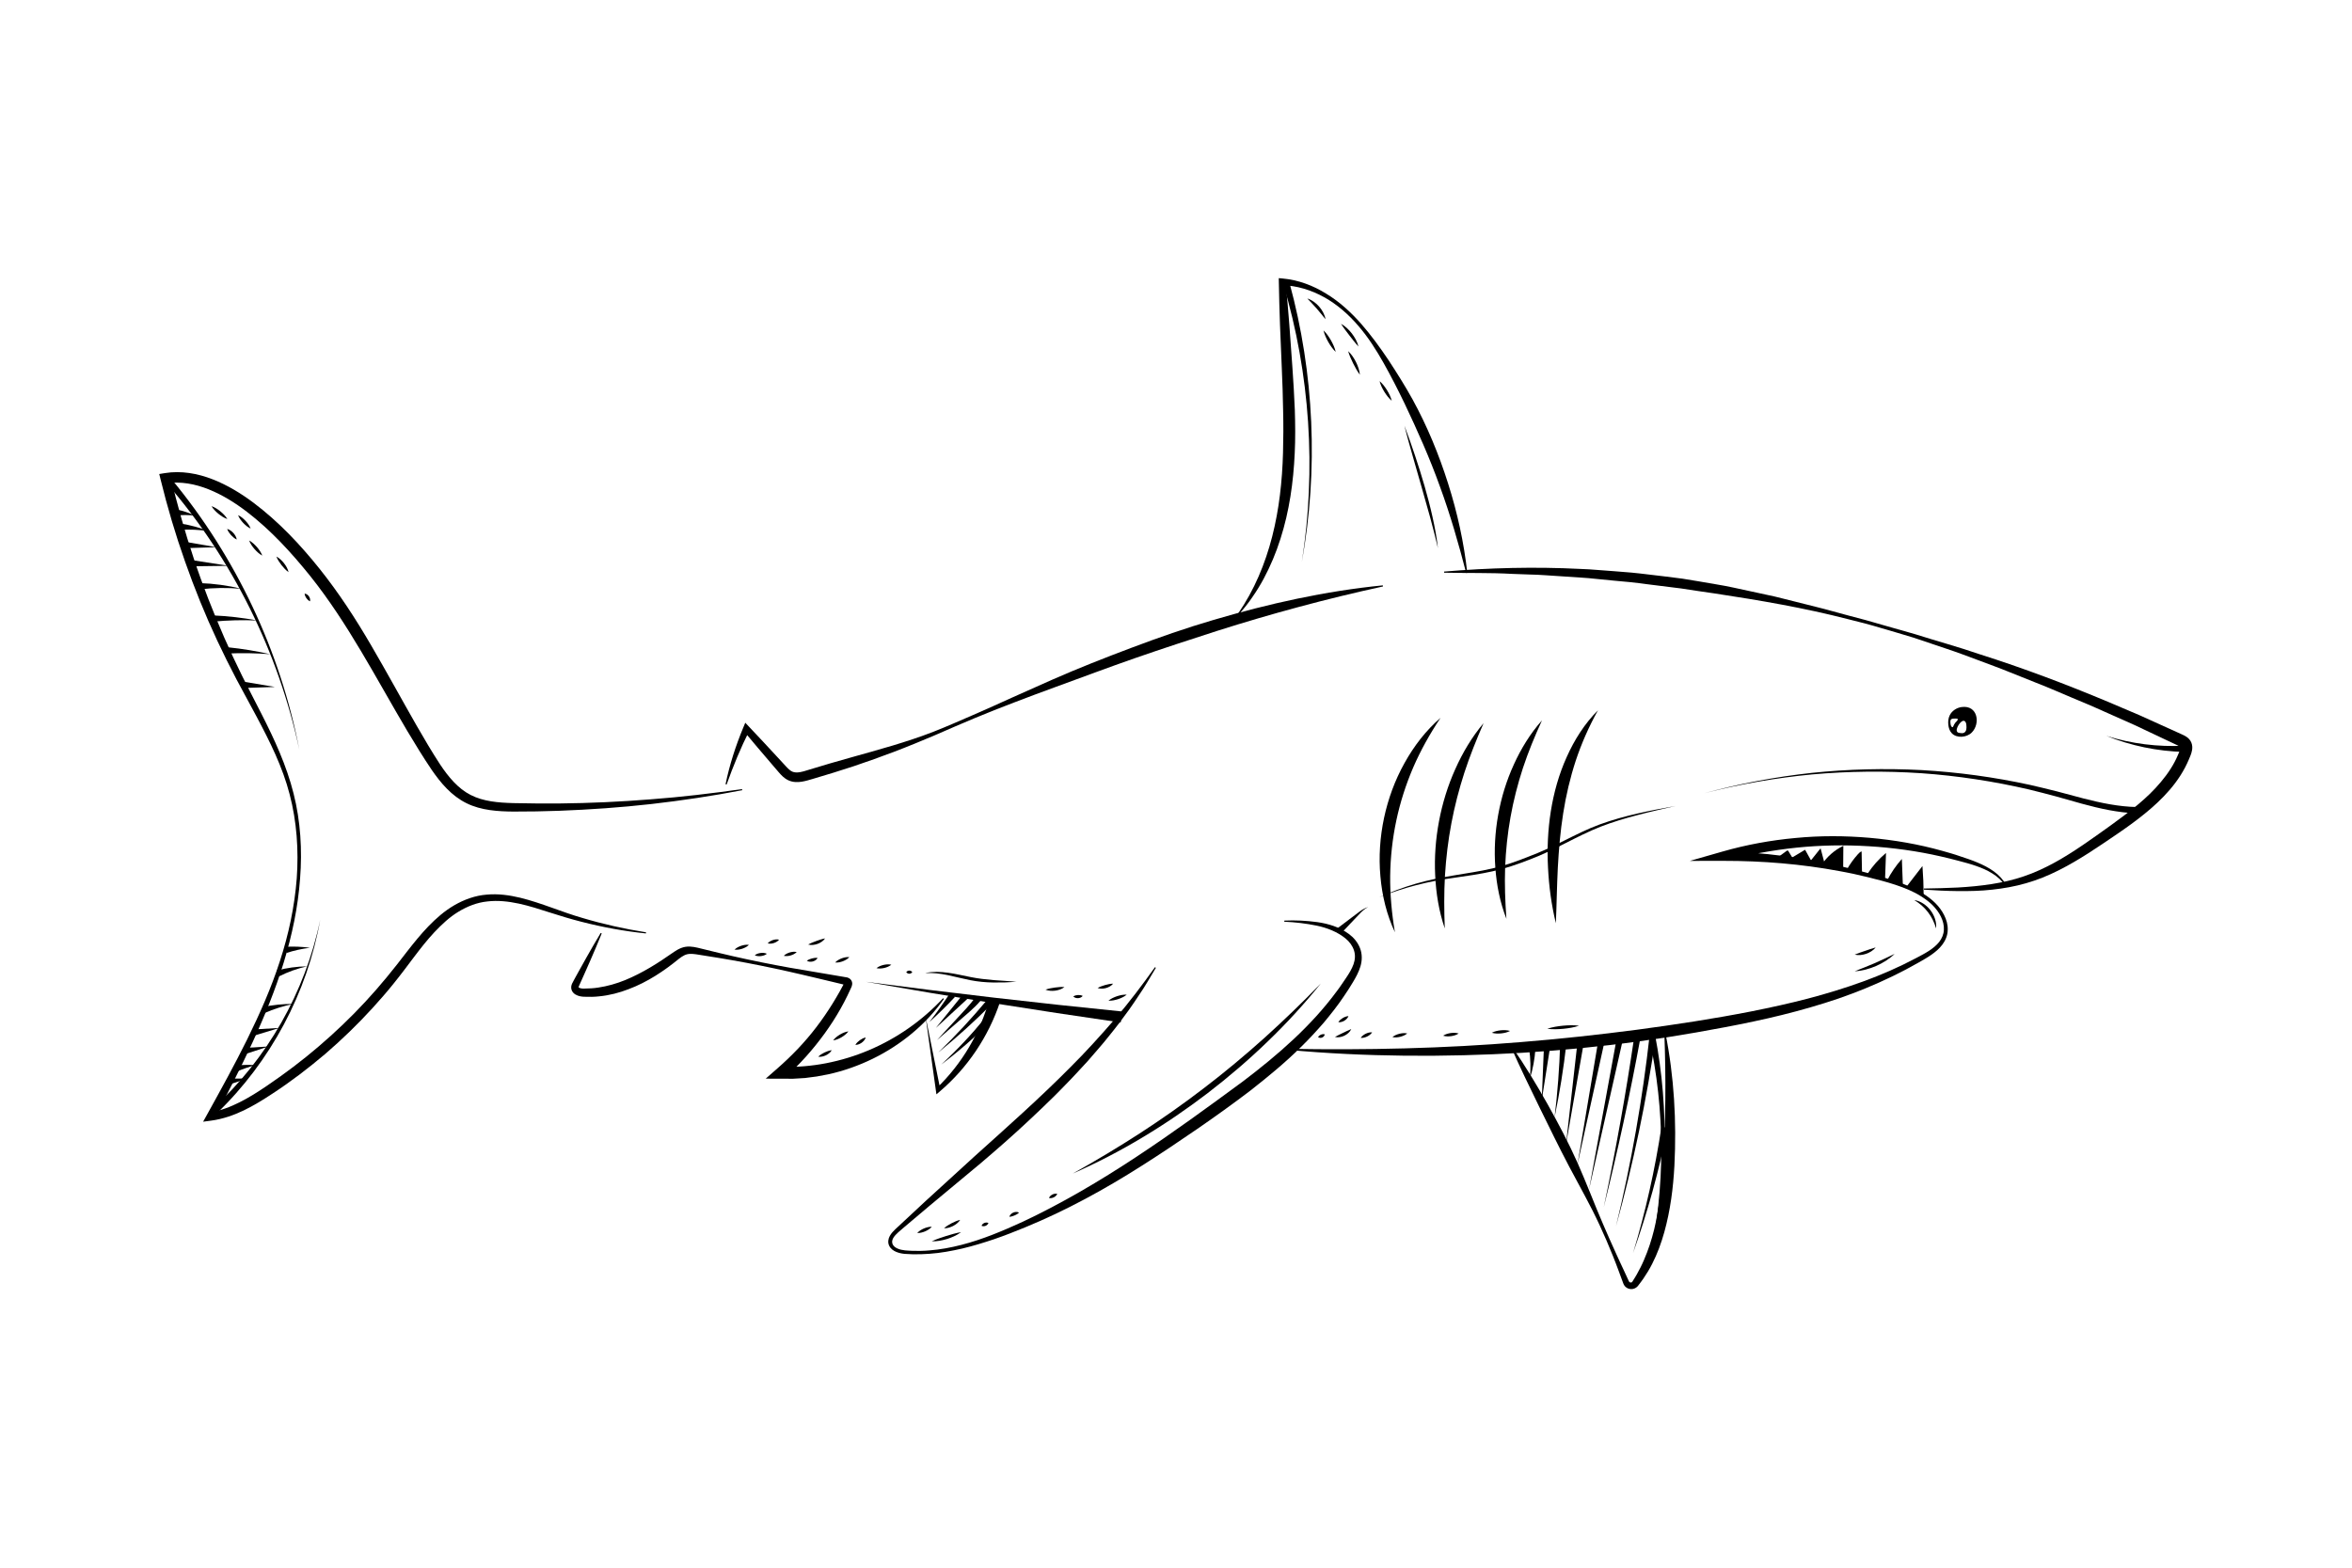 <?xml version="1.0" encoding="utf-8"?>
<!-- Generator: Adobe Illustrator 27.5.0, SVG Export Plug-In . SVG Version: 6.00 Build 0)  -->
<svg version="1.1"
	xmlns="http://www.w3.org/2000/svg"
	xmlns:xlink="http://www.w3.org/1999/xlink" x="0px" y="0px" viewBox="0 0 750 500" style="enable-background:new 0 0 750 500;" xml:space="preserve">
	<g id="OBJECTS">
		<g>
			<g>
				<path d="M205.97,297.71c-6.925-0.711-13.799-1.981-20.559-3.719c-3.379-0.863-6.735-1.875-10.042-2.941
				c-3.303-1.069-6.59-2.129-9.924-2.851c-3.327-0.706-6.719-1.09-10.015-0.691c-3.303,0.329-6.436,1.57-9.265,3.292
				c-2.847,1.721-5.315,4.058-7.644,6.516c-2.322,2.478-4.432,5.192-6.521,7.946c-2.076,2.758-4.166,5.576-6.372,8.302
				c-2.185,2.74-4.499,5.375-6.855,7.97c-4.73,5.174-9.773,10.062-15.088,14.637c-5.352,4.529-10.927,8.804-16.802,12.634
				c-2.919,1.931-5.937,3.796-9.16,5.357c-3.224,1.543-6.689,2.751-10.313,3.243l-2.639,0.358l1.274-2.302
				c4.387-7.926,8.76-15.842,12.766-23.936c3.988-8.096,7.665-16.365,10.433-24.954c2.805-8.567,4.695-17.451,5.384-26.438
				c0.634-8.98,0.018-18.076-2.262-26.769c-2.24-8.719-6.308-16.836-10.546-24.8l-6.452-11.97c-2.115-4.025-4.135-8.101-6.067-12.22
				c-3.863-8.238-7.283-16.688-10.3-25.28c-3.041-8.585-5.627-17.331-7.796-26.182l-0.423-1.725l1.771-0.29
				c5.212-0.854,10.509,0.122,15.236,1.971c4.758,1.856,9.09,4.51,13.084,7.506c7.994,6.022,14.829,13.289,20.999,20.995
				c6.181,7.722,11.569,16.03,16.503,24.506c4.952,8.475,9.622,17.061,14.451,25.512c2.419,4.208,4.905,8.432,7.525,12.447
				c2.634,3.95,5.681,7.652,9.713,9.704c4.026,2.079,8.847,2.484,13.65,2.607c4.855,0.094,9.735,0.166,14.603,0.116
				c9.743-0.098,19.486-0.541,29.207-1.323c9.728-0.724,19.423-1.884,29.094-3.257l0.059,0.349c-9.6,1.857-19.284,3.301-29.01,4.413
				c-9.729,1.097-19.506,1.773-29.298,2.148c-4.899,0.17-9.791,0.273-14.705,0.252c-2.465-0.022-4.973-0.113-7.493-0.481
				c-2.514-0.366-5.062-1.017-7.428-2.195c-2.372-1.168-4.466-2.803-6.26-4.639c-1.812-1.831-3.341-3.857-4.767-5.905
				c-2.788-4.123-5.327-8.285-7.849-12.504c-9.991-16.854-18.865-34.293-30.942-49.401c-6.042-7.514-12.619-14.679-20.206-20.49
				c-3.784-2.896-7.849-5.421-12.186-7.158c-4.32-1.735-8.977-2.603-13.465-1.91l1.348-2.015c2.084,8.762,4.522,17.445,7.376,25.994
				c2.833,8.557,6.137,16.956,9.732,25.23c1.814,4.13,3.718,8.221,5.718,12.268c2.005,4.045,4.113,8.052,6.167,12.102
				c4.113,8.078,7.968,16.424,10.196,25.308c2.25,8.867,2.797,18.095,2.085,27.167c-0.657,9.09-2.555,18.05-5.209,26.751
				c-5.34,17.437-13.729,33.711-22.096,49.756l-1.365-1.944c3.262-0.526,6.41-1.715,9.414-3.233c3.013-1.511,5.9-3.344,8.747-5.287
				c5.701-3.865,11.206-8.017,16.436-12.499c5.232-4.477,10.229-9.232,14.907-14.29c4.707-5.057,9.001-10.378,13.233-15.926
				c2.149-2.75,4.348-5.503,6.816-8.065c2.465-2.551,5.181-4.955,8.33-6.773c3.132-1.809,6.662-3.099,10.301-3.371
				c3.63-0.345,7.232,0.169,10.668,0.987c6.898,1.693,13.218,4.563,19.874,6.458c6.632,1.98,13.411,3.488,20.267,4.583
				L205.97,297.71z"/>
			</g>
			<g>
				<path d="M231.36,250.123c1.277-6.183,3.225-12.238,5.662-18.098l0.63-1.514l1.173,1.244c3.142,3.334,6.285,6.667,9.377,10.044
				l2.327,2.522c0.756,0.82,1.447,1.505,2.133,1.788c0.673,0.297,1.525,0.325,2.493,0.151c0.964-0.168,2.003-0.516,3.116-0.858
				c8.757-2.715,17.604-5.003,26.36-7.609c4.37-1.325,8.717-2.733,12.973-4.389c4.244-1.664,8.445-3.525,12.646-5.341l6.287-2.775
				l6.265-2.832l12.565-5.601c8.396-3.701,16.942-7.053,25.536-10.289c8.594-3.235,17.274-6.274,26.099-8.855
				c17.625-5.199,35.671-9.208,53.95-11.015l0.055,0.349c-17.915,3.901-35.532,8.654-52.926,14.181
				c-8.688,2.787-17.358,5.635-25.989,8.627c-8.628,3.001-17.18,6.224-25.778,9.357c-4.297,1.572-8.59,3.161-12.86,4.811
				l-6.404,2.48l-6.359,2.592l-6.321,2.683l-6.309,2.743c-4.228,1.794-8.476,3.556-12.775,5.185
				c-4.296,1.635-8.622,3.194-12.976,4.646c-4.357,1.442-8.74,2.778-13.128,4.074c-1.08,0.307-2.223,0.683-3.521,0.891
				c-1.273,0.207-2.817,0.222-4.248-0.437c-1.423-0.667-2.336-1.711-3.096-2.584l-2.237-2.61c-2.993-3.466-5.936-6.977-8.88-10.487
				l1.802-0.27c-2.8,5.572-5.19,11.36-7.299,17.287L231.36,250.123z"/>
			</g>
			<g>
				<path d="M467.535,182.772c-2.416-9.378-5.08-18.628-8.392-27.649c-3.238-9.047-7.155-17.805-11.276-26.475
				c-2.087-4.324-4.271-8.612-6.631-12.809c-2.361-4.187-4.94-8.267-8.08-11.893c-3.106-3.64-6.756-6.843-10.914-9.156
				c-4.15-2.3-8.784-3.728-13.427-3.813l1.135-1.141c0.873,9.078,1.556,18.162,2.162,27.26c0.31,4.551,0.6,9.115,0.779,13.697
				c0.137,4.582,0.193,9.183-0.036,13.787c-0.416,9.194-1.72,18.455-4.547,27.28c-1.393,4.413-3.193,8.7-5.372,12.769
				c-1.101,2.029-2.304,4-3.628,5.883c-1.284,1.908-2.74,3.693-4.246,5.415l-0.277-0.219c5.177-7.5,8.672-15.917,10.891-24.605
				c2.224-8.703,3.193-17.664,3.446-26.665c0.125-4.502,0.148-9.017,0.032-13.544c-0.061-4.527-0.233-9.064-0.427-13.611
				c-0.419-9.098-0.778-18.208-0.937-27.324l-0.022-1.244l1.157,0.102c5.035,0.446,9.806,2.246,13.972,4.852
				c4.22,2.549,7.853,5.91,11.093,9.548c3.213,3.674,6.084,7.626,8.79,11.669c2.667,4.064,5.263,8.188,7.625,12.451
				c4.689,8.546,8.426,17.608,11.362,26.893c2.948,9.282,5.056,18.831,6.114,28.477L467.535,182.772z"/>
			</g>
			<g>
				<path d="M460.486,182.297c14.441-1.205,28.991-1.579,43.503-0.839c1.817,0.038,3.626,0.191,5.437,0.326l5.433,0.408l5.432,0.439
				c1.811,0.147,3.609,0.405,5.415,0.602c3.609,0.414,7.214,0.86,10.816,1.331c3.589,0.561,7.165,1.2,10.745,1.806
				c3.586,0.574,7.126,1.396,10.675,2.158l5.32,1.152l2.659,0.577l2.641,0.655l10.553,2.648c3.522,0.858,6.997,1.898,10.503,2.812
				l5.255,1.385c1.749,0.47,3.478,1.016,5.224,1.498l10.455,2.972c6.904,2.195,13.911,4.088,20.766,6.455
				c13.83,4.383,27.419,9.52,40.805,15.124l10.017,4.262l9.919,4.486l2.48,1.122l1.24,0.561c0.395,0.181,0.887,0.399,1.45,0.774
				c0.549,0.361,1.229,1.008,1.56,1.876c0.337,0.852,0.315,1.682,0.213,2.323c-0.106,0.651-0.29,1.193-0.468,1.669l-0.55,1.331
				c-1.482,3.547-3.603,6.773-6.054,9.632c-2.454,2.866-5.207,5.402-8.078,7.721c-2.869,2.327-5.847,4.466-8.854,6.512
				c-5.987,4.065-12.007,8.235-18.611,11.539c-3.288,1.659-6.732,3.063-10.294,4.073c-3.553,1.035-7.19,1.67-10.83,2.064
				c-3.64,0.417-7.295,0.482-10.929,0.455c-3.636-0.036-7.259-0.218-10.874-0.466l0.009-0.353c3.621-0.069,7.238-0.125,10.839-0.321
				c3.6-0.209,7.186-0.536,10.721-1.087c3.534-0.556,7.022-1.343,10.372-2.497c3.357-1.126,6.571-2.642,9.695-4.333
				c6.237-3.419,12.046-7.677,17.931-11.875c5.808-4.223,11.577-8.508,16.023-13.865c2.231-2.651,4.155-5.531,5.464-8.672
				l0.491-1.176c0.143-0.369,0.239-0.693,0.278-0.936c0.042-0.247,0.008-0.357,0.007-0.35c0.007,0.015,0.02-0.012-0.177-0.153
				c-0.188-0.131-0.521-0.294-0.946-0.493l-1.224-0.578l-2.448-1.156l-9.793-4.625l-9.894-4.404c-1.653-0.724-3.29-1.49-4.957-2.18
				l-4.993-2.097c-3.332-1.39-6.63-2.869-9.991-4.187c-3.36-1.322-6.715-2.66-10.061-4.024c-3.34-1.381-6.753-2.568-10.128-3.862
				c-3.387-1.26-6.768-2.544-10.201-3.674c-3.417-1.178-6.845-2.329-10.279-3.461c-3.453-1.07-6.932-2.058-10.398-3.085
				c-1.736-0.505-3.466-1.03-5.217-1.479l-5.258-1.33c-14.006-3.618-28.285-6.043-42.544-8.208
				c-3.569-0.526-7.142-1.02-10.703-1.592l-10.735-1.339c-1.79-0.216-3.573-0.494-5.369-0.661l-5.386-0.499l-5.384-0.531
				c-1.795-0.179-3.589-0.376-5.39-0.46l-10.801-0.714c-1.8-0.152-3.604-0.197-5.407-0.25l-5.412-0.195
				c-7.221-0.413-14.443-0.207-21.693-0.383L460.486,182.297z"/>
			</g>
			<g>
				<path d="M639.441,282.495c-1.058-1.61-2.505-2.907-4.125-3.908c-1.609-1.024-3.386-1.771-5.198-2.407
				c-1.81-0.642-3.694-1.126-5.569-1.625c-1.866-0.527-3.76-0.944-5.643-1.397c-7.552-1.733-15.239-2.789-22.946-3.256
				c-7.707-0.474-15.447-0.34-23.117,0.455c-7.669,0.803-15.266,2.205-22.725,4.157l-0.389-2.98
				c12.491,0.289,24.917,1.96,37.051,4.709c6.068,1.404,12.069,2.973,18.003,4.908c2.956,1.003,5.867,2.237,8.549,3.915
				c2.662,1.658,5.15,3.875,6.606,6.792c0.731,1.438,1.219,3.073,1.146,4.756c-0.024,1.685-0.702,3.336-1.697,4.651
				c-0.994,1.333-2.262,2.381-3.568,3.289c-1.313,0.917-2.676,1.668-4.026,2.445c-5.412,3.101-11.051,5.809-16.823,8.184
				c-1.441,0.601-2.904,1.142-4.356,1.717l-4.402,1.592l-4.449,1.45c-1.493,0.448-2.981,0.92-4.48,1.349
				c-5.99,1.737-12.046,3.225-18.137,4.508c-6.087,1.307-12.201,2.42-18.32,3.503l-9.197,1.527c-3.071,0.475-6.149,0.91-9.226,1.341
				c-12.318,1.682-24.702,2.86-37.107,3.616c-24.81,1.438-49.721,1.327-74.432-0.919l0.019-0.353
				c24.785,0.432,49.536-0.099,74.17-2.154c12.317-0.99,24.601-2.326,36.849-3.924c12.239-1.636,24.474-3.486,36.581-5.866
				c6.048-1.209,12.07-2.522,18.027-4.078c5.954-1.565,11.843-3.363,17.625-5.466c5.778-2.109,11.432-4.57,16.87-7.458
				c2.718-1.432,5.502-2.844,7.335-5.107c0.883-1.13,1.468-2.478,1.516-3.905c0.093-1.421-0.298-2.872-0.939-4.194
				c-0.646-1.329-1.563-2.532-2.609-3.601c-1.052-1.058-2.276-1.968-3.55-2.791c-2.557-1.648-5.424-2.786-8.331-3.759
				c-2.914-0.967-5.918-1.732-8.915-2.465c-1.497-0.376-3.007-0.703-4.511-1.046c-1.514-0.301-3.024-0.622-4.544-0.888
				c-12.139-2.255-24.467-3.258-36.76-3.247l-10.825,0.009l10.436-2.989c7.585-2.172,15.384-3.595,23.237-4.316
				c7.852-0.768,15.769-0.73,23.614-0.058c7.842,0.701,15.631,2.032,23.194,4.163c1.888,0.542,3.783,1.052,5.633,1.712
				c1.86,0.619,3.725,1.222,5.551,1.998c1.821,0.767,3.617,1.653,5.234,2.828c1.624,1.156,3.019,2.662,3.974,4.399L639.441,282.495z
				"/>
			</g>
			<g>
				<path d="M191.875,297.708c-1.148,2.867-2.359,5.703-3.589,8.53l-1.868,4.228l-1.859,4.147c-0.096,0.272-0.053,0.299-0.038,0.309
				c0.004-0.008,0.036,0.044,0.219,0.135c0.173,0.084,0.435,0.162,0.718,0.201c0.298,0.043,0.546,0.053,0.946,0.035
				c1.47-0.02,2.941-0.083,4.395-0.324c2.91-0.437,5.768-1.248,8.521-2.367c2.748-1.13,5.413-2.5,7.999-4.03
				c2.613-1.532,5.051-3.207,7.63-4.99c0.678-0.45,1.421-0.909,2.282-1.237c0.854-0.337,1.851-0.491,2.737-0.451
				c1.808,0.092,3.253,0.594,4.752,0.924c2.996,0.714,5.98,1.494,8.987,2.152c6.005,1.369,12.041,2.581,18.103,3.668l18.368,3.116
				c0.283,0.093,0.642,0.222,1.017,0.589c0.386,0.357,0.606,1.02,0.555,1.501c-0.036,0.477-0.174,0.777-0.266,1.003l-0.249,0.549
				c-0.333,0.707-0.643,1.426-0.997,2.124c-0.683,1.408-1.4,2.801-2.179,4.159c-1.535,2.731-3.237,5.369-5.076,7.911
				c-3.684,5.073-7.86,9.823-12.583,13.984l-1.181-3.298c4.749,0.12,9.519-0.261,14.202-1.165c4.681-0.913,9.281-2.307,13.696-4.186
				c4.415-1.875,8.65-4.216,12.612-6.988c3.962-2.773,7.659-5.967,10.991-9.565l0.275,0.222c-2.836,4.034-6.243,7.709-10.068,10.906
				c-3.825,3.2-8.058,5.938-12.564,8.148c-4.506,2.207-9.284,3.906-14.211,4.988l-3.719,0.703l-3.757,0.487
				c-1.26,0.097-2.524,0.152-3.785,0.228l-3.794-0.012l-4.93-0.016l3.749-3.282c4.529-3.966,8.735-8.329,12.395-13.139
				c1.834-2.4,3.545-4.895,5.143-7.464c0.795-1.287,1.566-2.59,2.309-3.911c0.383-0.655,0.722-1.332,1.085-1.998l0.261-0.486
				c0.069-0.122,0.077-0.185,0.073-0.094c-0.016,0.097,0.074,0.362,0.185,0.445c0.105,0.09,0.104,0.05,0.025,0.02
				c-0.138-0.064-0.625-0.163-0.972-0.252l-1.123-0.27l-2.246-0.54l-4.494-1.073c-3-0.697-5.992-1.431-8.998-2.098
				c-6.009-1.349-12.043-2.574-18.108-3.641c-3.028-0.56-6.08-0.998-9.118-1.502c-1.522-0.223-3.074-0.574-4.357-0.506
				c-0.653,0.035-1.198,0.175-1.759,0.449c-0.56,0.271-1.12,0.652-1.692,1.096c-4.744,3.885-10.107,7.477-16.076,9.704
				c-2.967,1.152-6.099,1.967-9.301,2.283c-1.595,0.189-3.212,0.209-4.818,0.139c-0.369-0.004-0.893-0.049-1.351-0.154
				c-0.471-0.104-0.954-0.257-1.454-0.549c-0.48-0.279-1.059-0.792-1.279-1.546c-0.113-0.359-0.133-0.741-0.083-1.087
				c0.05-0.342,0.156-0.618,0.258-0.85c0.216-0.463,0.384-0.735,0.57-1.091l0.551-1.015l1.118-2.022l2.25-4.038
				c1.516-2.684,3.05-5.359,4.647-8.003L191.875,297.708z"/>
			</g>
			<g>
				<path d="M276.133,313.14c27.177,3.576,54.401,6.73,81.658,9.463l-0.428,3.509C330.212,322.205,303.131,317.88,276.133,313.14z"/>
			</g>
			<g>
				<path d="M368.583,308.665c-1.797,3.006-3.527,6.073-5.54,8.952c-0.991,1.449-1.92,2.948-2.965,4.36l-3.13,4.245
				c-1.041,1.419-2.178,2.76-3.264,4.145c-1.097,1.375-2.207,2.742-3.372,4.058l-3.453,3.991l-3.58,3.874
				c-1.184,1.302-2.418,2.553-3.645,3.811c-1.235,1.249-2.434,2.539-3.7,3.756c-2.517,2.451-5.035,4.902-7.61,7.287
				c-5.114,4.813-10.393,9.434-15.735,13.965l-16.144,13.433c-2.687,2.24-5.362,4.492-8.017,6.767
				c-1.292,1.162-2.799,2.22-3.575,3.512c-0.377,0.643-0.498,1.343-0.23,1.971c0.245,0.615,0.853,1.109,1.582,1.416
				c1.462,0.664,3.218,0.646,4.947,0.739c1.729,0.038,3.463,0.022,5.189-0.14c3.454-0.272,6.88-0.903,10.241-1.772
				c6.737-1.721,13.176-4.46,19.508-7.352c25.236-11.867,47.973-28.384,70.397-44.895c11.051-8.389,21.608-17.544,29.8-28.673
				c1.057-1.365,1.973-2.824,2.96-4.239c0.965-1.43,1.833-2.856,2.358-4.339c0.524-1.469,0.624-3.018,0.135-4.46
				c-0.472-1.433-1.435-2.748-2.702-3.78c-2.543-2.07-5.818-3.372-9.158-4.07c-3.399-0.696-6.864-1.105-10.353-1.257l-0.001-0.353
				c3.51-0.166,7.044,0.008,10.546,0.486c3.523,0.501,7.071,1.564,10.082,3.797c1.496,1.103,2.802,2.634,3.521,4.496
				c0.744,1.853,0.7,3.999,0.135,5.842c-0.557,1.854-1.466,3.484-2.376,4.999c-0.931,1.511-1.843,3.04-2.873,4.487
				c-1.973,2.958-4.186,5.742-6.458,8.469c-2.328,2.677-4.737,5.287-7.273,7.76c-5.034,4.993-10.507,9.482-16.049,13.831
				c-5.604,4.271-11.311,8.363-17.085,12.337c-5.778,3.976-11.613,7.886-17.55,11.647c-11.852,7.543-24.248,14.353-37.277,19.689
				c-3.25,1.345-6.527,2.622-9.856,3.77c-3.337,1.124-6.708,2.16-10.14,2.974c-3.437,0.781-6.916,1.438-10.445,1.679
				c-1.762,0.14-3.531,0.179-5.301,0.159c-0.89-0.027-1.758-0.064-2.665-0.13c-0.912-0.094-1.825-0.276-2.71-0.649
				c-0.865-0.365-1.778-0.982-2.233-1.996c-0.473-0.994-0.273-2.207,0.217-3.066c0.481-0.883,1.145-1.555,1.795-2.178l1.929-1.792
				c2.546-2.408,5.113-4.793,7.691-7.166l15.505-14.168c10.393-9.359,20.849-18.604,30.655-28.505
				c4.946-4.911,9.609-10.082,14.176-15.347c4.539-5.293,8.743-10.858,12.802-16.565L368.583,308.665z"/>
			</g>
			<g>
				<path d="M295.152,324.263l4.695,23.224l-1.195-0.401c8.131-7.814,14.003-17.826,16.851-28.537l3.386,1.016
				c-3.706,11.14-10.47,21.116-19.267,28.595l-1.019,0.866l-0.177-1.268L295.152,324.263z"/>
			</g>
			<g>
				<path d="M482.264,334.033c4.037,5.805,7.672,11.854,11.145,17.992c3.449,6.151,6.744,12.395,9.626,18.835
				c1.426,3.228,2.756,6.499,4.095,9.762c1.319,3.273,2.632,6.544,4.035,9.774c1.391,3.235,2.812,6.456,4.279,9.659
				c0.709,1.612,1.484,3.196,2.22,4.797l1.11,2.4l0.555,1.2c0.041,0.084,0.103,0.236,0.128,0.264
				c0.023,0.044,0.051,0.083,0.083,0.115c0.062,0.066,0.128,0.124,0.211,0.157c0.157,0.078,0.353,0.081,0.498,0.028
				c0.071-0.032,0.134-0.066,0.183-0.116c0.022-0.03,0.05-0.049,0.068-0.085l0.033-0.047l0.084-0.135
				c0.443-0.734,0.926-1.437,1.334-2.189c0.826-1.495,1.62-3.005,2.277-4.582c1.363-3.128,2.424-6.39,3.245-9.723
				c0.816-3.335,1.365-6.747,1.767-10.182c0.412-3.436,0.711-6.894,0.943-10.378c1.034-13.929,1.066-27.916,0.543-42.008
				l0.351-0.041c2.768,13.861,3.575,28.122,2.856,42.284c-0.383,7.078-1.284,14.223-3.221,21.173
				c-0.968,3.47-2.217,6.886-3.87,10.117c-0.819,1.617-1.758,3.177-2.786,4.67c-0.503,0.754-1.081,1.458-1.617,2.185l-0.103,0.136
				l-0.18,0.205c-0.12,0.135-0.269,0.252-0.415,0.361c-0.303,0.215-0.651,0.357-1.005,0.434c-0.712,0.144-1.449,0.001-2.039-0.387
				c-0.299-0.188-0.551-0.448-0.747-0.736c-0.1-0.144-0.18-0.297-0.246-0.455c-0.076-0.168-0.087-0.224-0.133-0.341l-0.457-1.237
				l-0.914-2.474c-0.608-1.65-1.231-3.295-1.89-4.924c-1.301-3.267-2.699-6.493-4.176-9.683c-0.716-1.605-1.532-3.165-2.292-4.75
				l-2.442-4.678l-4.987-9.294c-3.274-6.214-6.34-12.526-9.438-18.832c-3.073-6.319-6.169-12.631-9.017-19.1L482.264,334.033z"/>
			</g>
			<path d="M625.517,225.506c-1.619,0.218-3.085,1.222-3.77,2.58c-0.479,0.951-0.583,2.031-0.473,3.072
			c0.104,0.974,0.408,1.964,1.107,2.705c1.562,1.658,4.735,1.398,6.355-0.213C631.565,230.838,630.721,224.804,625.517,225.506z
			 M622.829,231.702c-0.04,0.103-0.098,0.225-0.209,0.234c-0.044,0.004-0.086-0.013-0.125-0.033
			c-0.306-0.158-0.428-0.528-0.489-0.867c-0.043-0.242-0.07-0.486-0.08-0.731c-0.013-0.339,0.029-0.726,0.301-0.928
			c0.173-0.129,0.402-0.151,0.617-0.169c0.481-0.039,0.978-0.076,1.434,0.081c0.075,0.53-0.43,0.774-0.726,1.15
			C623.251,230.821,623.006,231.247,622.829,231.702z M627.005,232.674c-0.091,0.411-0.319,0.812-0.689,1.014
			c-0.433,0.236-0.962,0.161-1.448,0.079c-0.259-0.044-0.538-0.098-0.714-0.293c-0.113-0.125-0.166-0.294-0.194-0.46
			c-0.194-1.158,1.993-4.374,2.882-2.594c0.152,0.305,0.178,0.655,0.2,0.995C627.069,231.835,627.096,232.263,627.005,232.674z"/>
			<g>
				<path d="M509.556,226.543c-2.895,5.212-5.248,10.542-7.076,16.039c-1.801,5.503-3.124,11.132-4.018,16.842
				c-0.903,5.714-1.392,11.505-1.71,17.346c-0.294,5.843-0.363,11.731-0.623,17.69c-1.398-5.799-2.206-11.717-2.498-17.691
				c-0.316-5.971-0.056-12.008,0.882-17.968c0.947-5.957,2.582-11.838,5.071-17.348
				C502.039,235.945,505.327,230.765,509.556,226.543z"/>
			</g>
			<g>
				<path d="M491.704,229.755c-2.308,5.058-4.384,10.084-6.082,15.22c-1.673,5.141-3.014,10.353-3.955,15.642
				c-0.949,5.288-1.501,10.64-1.717,16.042c-0.19,5.406,0.009,10.84,0.412,16.385c-2.031-5.185-3.136-10.733-3.533-16.326
				c-0.423-5.599-0.09-11.265,0.902-16.806c1-5.54,2.654-10.969,4.996-16.071C485.043,238.733,488.004,233.914,491.704,229.755z"/>
			</g>
			<g>
				<path d="M473.086,230.637c-2.294,5.258-4.39,10.474-6.13,15.792c-1.714,5.323-3.12,10.711-4.146,16.176
				c-1.034,5.463-1.693,10.992-2.04,16.573c-0.321,5.586-0.276,11.207-0.065,16.94c-1.853-5.438-2.795-11.183-3.057-16.956
				c-0.287-5.778,0.156-11.602,1.232-17.3c1.084-5.696,2.796-11.28,5.174-16.553C466.408,240.031,469.381,235.026,473.086,230.637z" />
			</g>
			<g>
				<path d="M459.358,228.945c-3.401,5.104-6.339,10.346-8.711,15.814c-2.345,5.476-4.165,11.134-5.391,16.925
				c-1.233,5.789-1.875,11.697-1.961,17.653c-0.059,5.96,0.488,11.943,1.511,17.991c-2.62-5.559-4.099-11.678-4.63-17.87
				c-0.56-6.199-0.13-12.5,1.168-18.607c1.306-6.105,3.478-12.035,6.514-17.468C450.866,237.945,454.706,232.959,459.358,228.945z" />
			</g>
			<path d="M580.924,275.743c1.707-2.557,4.108-4.646,6.877-5.984c-0.018,2.43-0.037,4.86-0.056,7.29
			C585.625,276.384,583.011,276.508,580.924,275.743z"/>
			<path d="M589.007,277.182c0.971-1.685,2.117-3.268,3.416-4.715c0.342-0.381,0.716-0.767,1.203-0.924
			c0.042,2.296,0.085,4.593,0.127,6.889L589.007,277.182z"/>
			<path d="M595.496,278.715c1.624-2.502,3.623-4.759,5.91-6.674c-0.102,2.79-0.203,5.581-0.305,8.371L595.496,278.715z"/>
			<path d="M601.796,280.747c1.257-2.449,2.829-4.737,4.664-6.789c0.105,2.762,0.209,5.523,0.314,8.285L601.796,280.747z"/>
			<path d="M613.411,285.52c-0.017-3.105-0.146-6.209-0.386-9.304c-1.717,2.222-3.434,4.444-5.151,6.666L613.411,285.52z"/>
			<path d="M581.871,275.56c-0.444-1.668-0.888-3.335-1.332-5.003c-1.138,1.426-2.276,2.851-3.414,4.277L581.871,275.56z"/>
			<path d="M577.659,274.721c-0.664-1.195-1.328-2.39-1.992-3.584c-0.02-0.035-0.044-0.075-0.084-0.083
			c-0.034-0.007-0.068,0.012-0.097,0.03c-1.584,0.951-3.169,1.902-4.753,2.854L577.659,274.721z"/>
			<path d="M571.629,273.67c-0.443-0.724-0.886-1.447-1.33-2.171c-0.064-0.104-0.141-0.218-0.261-0.24
			c-0.117-0.022-0.228,0.052-0.323,0.122c-0.956,0.698-1.911,1.396-2.867,2.094L571.629,273.67z"/>
			<g>
				<path d="M681.305,259.393c-5.96-0.199-11.754-1.508-17.386-3.044l-8.413-2.37c-2.801-0.757-5.612-1.47-8.43-2.164
				c-11.303-2.628-22.818-4.385-34.409-5.205c-11.594-0.768-23.253-0.651-34.84,0.386c-11.581,1.098-23.082,3.096-34.363,5.996
				c11.237-3.061,22.722-5.227,34.313-6.493c11.598-1.205,23.294-1.491,34.952-0.887c11.655,0.657,23.26,2.257,34.68,4.741
				c2.846,0.658,5.69,1.337,8.521,2.058l8.435,2.247c5.607,1.445,11.281,2.628,16.988,2.736L681.305,259.393z"/>
			</g>
			<g>
				<path d="M426.31,296.206l4.839-3.663c0.81-0.608,1.603-1.226,2.433-1.828c0.83-0.593,1.725-1.141,2.7-1.426
				c-0.914,0.443-1.673,1.104-2.378,1.808c-0.701,0.71-1.391,1.46-2.088,2.19l-4.172,4.408L426.31,296.206z"/>
			</g>
			<g>
				<path d="M439.802,286.188c3.76-1.734,7.665-3.161,11.645-4.335c3.985-1.163,8.072-1.972,12.159-2.647
				c4.083-0.703,8.179-1.266,12.187-2.203c4.01-0.911,7.89-2.298,11.725-3.826c3.869-1.456,7.579-3.207,11.278-5.072
				c3.703-1.838,7.411-3.74,11.333-5.162c7.832-2.851,16.002-4.43,24.145-5.877c-4.033,0.937-8.078,1.815-12.072,2.884
				c-3.999,1.036-7.964,2.22-11.8,3.713c-7.655,3.003-14.702,7.528-22.519,10.444c-3.862,1.506-7.812,2.887-11.888,3.781
				c-4.067,0.904-8.178,1.491-12.27,2.074C455.536,281.056,447.487,283.087,439.802,286.188z"/>
			</g>
			<g>
				<path d="M54.731,152.88c20.56,24.822,34.679,54.804,40.725,86.289c-6.699-31.353-21.402-60.867-42.252-84.997L54.731,152.88z"/>
			</g>
			<g>
				<path d="M67.789,353.605c17.325-15.746,29.57-37.168,34.328-60.313c-4.104,23.269-15.777,45.242-32.962,61.773L67.789,353.605z" />
			</g>
			<g>
				<path d="M411.167,90.134c7.929,28.997,9.267,59.687,3.951,89.121c4.659-29.545,2.614-60.048-5.874-88.572L411.167,90.134z"/>
			</g>
			<g>
				<path d="M421.169,313.686c-5.243,6.516-10.913,12.705-16.955,18.513c-6.024,5.829-12.41,11.284-19.055,16.401
				c-6.667,5.087-13.596,9.835-20.79,14.136c-7.179,4.324-14.63,8.188-22.287,11.554c7.311-4.063,14.463-8.359,21.461-12.878
				c6.982-4.543,13.805-9.322,20.401-14.398c6.619-5.047,13.008-10.392,19.211-15.952
				C409.339,325.48,415.346,319.69,421.169,313.686z"/>
			</g>
			<g>
				<path d="M696.513,239.827c-8.569-0.212-17.032-1.973-24.87-5.134c8.062,2.533,16.523,3.586,24.841,3.134L696.513,239.827z"/>
			</g>
			<g>
				<path d="M604.148,304.23c-1.688,1.656-3.735,2.901-5.889,3.857c-2.166,0.929-4.472,1.581-6.835,1.688
				c2.188-0.882,4.333-1.673,6.435-2.605C599.973,306.267,602.013,305.234,604.148,304.23z"/>
			</g>
			<g>
				<path d="M598.117,302.175c-0.786,0.984-1.887,1.622-3.044,2.035c-1.165,0.386-2.427,0.559-3.652,0.263
				c1.15-0.495,2.239-0.821,3.327-1.208C595.847,302.904,596.906,302.492,598.117,302.175z"/>
			</g>
			<g>
				<path d="M292.483,393.264c0.621-0.694,1.363-1.108,2.132-1.455c0.782-0.318,1.593-0.569,2.525-0.536
				c-0.62,0.696-1.362,1.11-2.132,1.455C294.225,393.044,293.414,393.295,292.483,393.264z"/>
			</g>
			<g>
				<path d="M297.123,395.897c1.524-0.709,3.06-1.194,4.601-1.693c1.551-0.469,3.09-0.943,4.747-1.225
				c-1.346,1.012-2.878,1.673-4.449,2.179C300.441,395.634,298.805,395.961,297.123,395.897z"/>
			</g>
			<g>
				<path d="M301.029,391.74c0.777-0.701,1.6-1.16,2.438-1.613c0.852-0.426,1.701-0.833,2.723-1.063
				c-0.572,0.882-1.39,1.481-2.263,1.95C303.039,391.456,302.078,391.78,301.029,391.74z"/>
			</g>
			<g>
				<path d="M260.918,337.025c0.634-0.624,1.309-0.994,2.005-1.346c0.709-0.325,1.42-0.622,2.304-0.724
				c-0.455,0.77-1.14,1.258-1.871,1.625C262.612,336.919,261.803,337.149,260.918,337.025z"/>
			</g>
			<g>
				<path d="M265.669,331.826c0.61-0.819,1.375-1.374,2.177-1.868c0.818-0.467,1.673-0.869,2.686-1.007
				c-0.609,0.82-1.374,1.376-2.177,1.868C267.536,331.284,266.68,331.686,265.669,331.826z"/>
			</g>
			<g>
				<path d="M272.751,333.254c0.403-0.673,0.905-1.095,1.435-1.494c0.548-0.374,1.11-0.711,1.879-0.872
				c-0.24,0.752-0.74,1.269-1.299,1.685C274.19,332.964,273.539,333.269,272.751,333.254z"/>
			</g>
			<g>
				<path d="M416.873,95.197c1.473,0.466,2.733,1.428,3.752,2.568c0.999,1.158,1.788,2.534,2.055,4.056
				c-0.985-1.178-1.844-2.318-2.807-3.397C418.931,97.326,417.914,96.326,416.873,95.197z"/>
			</g>
			<g>
				<path d="M427.612,103.271c1.387,0.765,2.513,1.877,3.474,3.099c0.937,1.241,1.723,2.615,2.105,4.152
				c-1.077-1.155-1.966-2.356-2.897-3.543C429.387,105.775,428.454,104.607,427.612,103.271z"/>
			</g>
			<g>
				<path d="M422.037,105.375c0.993,0.951,1.719,2.052,2.383,3.189c0.637,1.152,1.209,2.341,1.514,3.682
				c-0.994-0.949-1.721-2.051-2.383-3.188C422.916,107.903,422.343,106.714,422.037,105.375z"/>
			</g>
			<g>
				<path d="M429.892,111.998c1.074,0.988,1.848,2.196,2.495,3.457c0.619,1.275,1.117,2.62,1.256,4.074
				c-0.878-1.164-1.518-2.39-2.151-3.628C430.887,114.648,430.293,113.399,429.892,111.998z"/>
			</g>
			<g>
				<path d="M527.764,330.119c4.633,23.99,3.957,48.907-1.904,72.475c5.212-23.72,5.172-48.503-0.054-72.069L527.764,330.119z"/>
			</g>
			<g>
				<path d="M610.4,287.059c2.037,0.315,3.886,1.592,5.163,3.237c1.267,1.653,2.031,3.767,1.815,5.817
				c-0.583-1.952-1.426-3.686-2.606-5.207C613.604,289.375,612.14,288.118,610.4,287.059z"/>
			</g>
			<g>
				<path d="M67.443,161.428c1.091,0.38,1.989,0.997,2.841,1.67c0.833,0.697,1.619,1.451,2.21,2.445
				c-1.092-0.378-1.99-0.995-2.841-1.67C68.822,163.174,68.036,162.42,67.443,161.428z"/>
			</g>
			<g>
				<path d="M75.911,164.303c0.957,0.442,1.69,1.093,2.372,1.794c0.659,0.722,1.263,1.495,1.644,2.478
				c-0.958-0.44-1.692-1.092-2.372-1.794C76.898,166.058,76.293,165.285,75.911,164.303z"/>
			</g>
			<g>
				<path d="M72.439,168.695c0.825,0.233,1.438,0.73,1.968,1.292c0.507,0.583,0.941,1.242,1.089,2.088
				c-0.776-0.362-1.317-0.872-1.83-1.417C73.177,170.091,72.723,169.502,72.439,168.695z"/>
			</g>
			<g>
				<path d="M79.439,172.384c0.997,0.545,1.764,1.29,2.477,2.083c0.689,0.813,1.322,1.675,1.723,2.739
				c-0.999-0.543-1.766-1.288-2.477-2.083C80.475,174.308,79.842,173.447,79.439,172.384z"/>
			</g>
			<g>
				<path d="M88.131,177.511c0.999,0.519,1.757,1.283,2.425,2.11c0.644,0.846,1.203,1.767,1.464,2.862
				c-0.917-0.65-1.597-1.434-2.251-2.247C89.14,179.405,88.543,178.556,88.131,177.511z"/>
			</g>
			<g>
				<path d="M97.133,189.32c0.637,0.083,1.06,0.45,1.376,0.874c0.292,0.441,0.491,0.964,0.349,1.592
				c-0.573-0.283-0.882-0.634-1.168-1.019C97.429,190.365,97.205,189.954,97.133,189.32z"/>
			</g>
			<g>
				<path d="M489.61,334.43c-0.201,3.291-0.799,6.516-1.759,9.586c0.306-3.202,0.219-6.402-0.24-9.506L489.61,334.43z"/>
			</g>
			<g>
				<polygon points="494.331,333.681 491.632,350.882 492.34,333.485 			"/>
			</g>
			<g>
				<path d="M499.501,332.772c-0.904,7.946-2.17,15.836-3.79,23.636c0.963-7.909,1.561-15.846,1.795-23.779L499.501,332.772z"/>
			</g>
			<g>
				<polygon points="504.991,332.842 499.349,365.068 503.011,332.558 			"/>
			</g>
			<g>
				<polygon points="511.584,332.483 503.008,371.478 509.62,332.102 			"/>
			</g>
			<g>
				<polygon points="517.489,331.592 506.684,379.485 515.53,331.192 			"/>
			</g>
			<g>
				<path d="M523.084,331.077c-3.332,18.098-7.228,36.082-11.678,53.916c3.801-17.984,7.037-36.077,9.705-54.242L523.084,331.077z"/>
			</g>
			<g>
				<path d="M528.042,330.193c-2.955,20.571-7.215,40.933-12.739,60.923c4.879-20.158,8.472-40.605,10.755-61.176L528.042,330.193z" />
			</g>
			<g>
				<path d="M531.772,359.731c-2.716,13.563-6.405,26.907-11.022,39.895c3.983-13.197,7.009-26.657,9.052-40.241L531.772,359.731z"/>
			</g>
			<g>
				<polygon points="308.488,318.578 298.426,327.851 307.029,317.211 			"/>
			</g>
			<g>
				<path d="M304.516,317.953c-2.613,2.811-5.343,5.493-8.178,8.036c2.348-2.998,4.55-6.092,6.6-9.265L304.516,317.953z"/>
			</g>
			<g>
				<path d="M312.639,319.203c-1.043,1.242-2.196,2.338-3.36,3.379l-3.503,3.06l-7.004,6.096l6.308-6.814
				c2.077-2.291,4.316-4.48,5.963-6.927L312.639,319.203z"/>
			</g>
			<g>
				<path d="M316.406,320.068c-5.467,5.526-11.219,10.743-17.223,15.625c5.561-5.38,10.817-11.048,15.742-16.969L316.406,320.068z"/>
			</g>
			<g>
				<path d="M315.392,326.251c-4.781,4.797-9.889,9.236-15.266,13.276c4.951-4.552,9.559-9.442,13.781-14.616L315.392,326.251z"/>
			</g>
			<g>
				<path d="M234.223,302.874c0.642-0.627,1.38-0.964,2.141-1.232c0.77-0.239,1.564-0.407,2.454-0.283
				c-0.642,0.629-1.38,0.966-2.141,1.232C235.905,302.828,235.112,302.996,234.223,302.874z"/>
			</g>
			<g>
				<path d="M240.674,304.673c0.598-0.471,1.233-0.638,1.877-0.733c0.648-0.065,1.305-0.056,1.999,0.258
				c-0.598,0.473-1.233,0.64-1.877,0.733C242.024,304.994,241.368,304.985,240.674,304.673z"/>
			</g>
			<g>
				<path d="M244.802,300.886c0.483-0.572,1.061-0.853,1.661-1.066c0.61-0.183,1.243-0.296,1.971-0.116
				c-0.482,0.574-1.06,0.855-1.661,1.066C246.162,300.951,245.53,301.064,244.802,300.886z"/>
			</g>
			<g>
				<path d="M249.935,304.85c0.576-0.58,1.238-0.866,1.921-1.083c0.691-0.187,1.403-0.303,2.202-0.124
				c-0.576,0.582-1.238,0.868-1.921,1.083C251.445,304.911,250.733,305.027,249.935,304.85z"/>
			</g>
			<g>
				<path d="M257.277,306.42c0.584-0.411,1.104-0.578,1.647-0.736c0.55-0.13,1.085-0.238,1.797-0.163
				c-0.348,0.632-0.936,0.958-1.544,1.13C258.561,306.796,257.89,306.799,257.277,306.42z"/>
			</g>
			<g>
				<path d="M257.711,301.25c0.907-0.508,1.769-0.809,2.64-1.141c0.88-0.305,1.735-0.625,2.758-0.813
				c-0.598,0.86-1.484,1.401-2.418,1.753C259.747,301.373,258.721,301.525,257.711,301.25z"/>
			</g>
			<g>
				<path d="M266.309,306.978c0.616-0.654,1.34-1.023,2.09-1.324c0.761-0.272,1.547-0.474,2.443-0.389
				c-0.615,0.656-1.34,1.025-2.09,1.324C267.991,306.859,267.204,307.062,266.309,306.978z"/>
			</g>
			<g>
				<path d="M279.491,308.789c0.7-0.568,1.469-0.839,2.255-1.04c0.793-0.17,1.603-0.268,2.482-0.066
				c-0.699,0.57-1.469,0.841-2.255,1.04C281.18,308.89,280.37,308.988,279.491,308.789z"/>
			</g>
			<g>
				<path d="M288.974,310.06c0.323-0.394,0.647-0.483,0.97-0.5c0.323,0.015,0.647,0.103,0.97,0.5c-0.324,0.396-0.647,0.485-0.97,0.5
				C289.621,310.543,289.297,310.455,288.974,310.06z"/>
			</g>
			<g>
				<path d="M295.021,310.364c1.195-0.292,2.434-0.381,3.671-0.401c1.237,0.011,2.471,0.131,3.693,0.295
				c2.448,0.33,4.829,0.935,7.211,1.381c2.373,0.48,4.779,0.742,7.205,0.953c1.212,0.108,2.43,0.184,3.65,0.252
				c1.219,0.101,2.442,0.152,3.664,0.268c-1.223,0.111-2.446,0.157-3.671,0.222c-1.225,0.032-2.452,0.042-3.682,0.027
				c-2.458-0.031-4.929-0.272-7.355-0.74c-2.42-0.48-4.779-1.106-7.152-1.608C299.882,310.521,297.472,310.207,295.021,310.364z"/>
			</g>
			<g>
				<path d="M333.393,315.648c1.024-0.379,1.998-0.528,2.984-0.68c0.99-0.122,1.968-0.241,3.057-0.15
				c-0.867,0.672-1.89,0.984-2.921,1.14C335.478,316.083,334.409,316.058,333.393,315.648z"/>
			</g>
			<g>
				<path d="M342.236,317.806c0.548-0.332,1.012-0.408,1.492-0.45c0.482-0.013,0.951,0.012,1.532,0.284
				c-0.407,0.502-0.946,0.671-1.478,0.714C343.249,318.366,342.695,318.258,342.236,317.806z"/>
			</g>
			<g>
				<path d="M350.004,315.115c0.82-0.47,1.605-0.707,2.405-0.947c0.808-0.212,1.602-0.416,2.548-0.437
				c-0.602,0.737-1.426,1.147-2.279,1.4C351.819,315.354,350.901,315.431,350.004,315.115z"/>
			</g>
			<g>
				<path d="M353.459,319.157c0.849-0.694,1.793-1.098,2.759-1.433c0.976-0.306,1.975-0.541,3.071-0.484
				c-0.848,0.696-1.792,1.1-2.759,1.433C355.553,318.977,354.554,319.212,353.459,319.157z"/>
			</g>
			<g>
				<path d="M420.296,330.789c0.301-0.464,0.597-0.65,0.924-0.804c0.339-0.127,0.678-0.207,1.222-0.094
				c-0.104,0.549-0.454,0.842-0.836,1.016C421.213,331.055,420.76,331.099,420.296,330.789z"/>
			</g>
			<g>
				<path d="M426.759,326.017c0.398-0.626,0.887-0.99,1.407-1.321c0.535-0.304,1.087-0.565,1.828-0.619
				c-0.272,0.694-0.769,1.133-1.314,1.476C428.119,325.87,427.498,326.102,426.759,326.017z"/>
			</g>
			<g>
				<path d="M425.677,330.732c0.909-0.531,1.748-0.889,2.584-1.309c0.848-0.396,1.65-0.829,2.632-1.21
				c-0.444,0.966-1.28,1.653-2.198,2.11C427.766,330.755,426.709,330.983,425.677,330.732z"/>
			</g>
			<g>
				<path d="M433.896,331.022c0.437-0.649,1.006-1.022,1.607-1.33c0.614-0.28,1.261-0.494,2.041-0.43
				c-0.436,0.651-1.005,1.024-1.607,1.33C435.322,330.87,434.676,331.083,433.896,331.022z"/>
			</g>
			<g>
				<path d="M444.012,330.774c0.693-0.577,1.459-0.856,2.242-1.066c0.791-0.18,1.599-0.287,2.481-0.096
				c-0.692,0.579-1.458,0.858-2.242,1.066C445.702,330.855,444.894,330.963,444.012,330.774z"/>
			</g>
			<g>
				<path d="M460.181,330.327c0.77-0.507,1.583-0.711,2.406-0.844c0.827-0.102,1.665-0.131,2.546,0.145
				c-0.77,0.509-1.583,0.713-2.406,0.844C461.899,330.572,461.061,330.6,460.181,330.327z"/>
			</g>
			<g>
				<path d="M475.698,329.391c0.932-0.489,1.895-0.674,2.865-0.788c0.973-0.082,1.953-0.091,2.964,0.206
				c-0.932,0.491-1.895,0.677-2.865,0.788C477.689,329.677,476.709,329.686,475.698,329.391z"/>
			</g>
			<g>
				<path d="M493.382,328.116c1.653-0.554,3.336-0.803,5.025-0.982c1.692-0.147,3.392-0.22,5.12,0.013
				c-1.653,0.556-3.336,0.806-5.025,0.982C496.809,328.274,495.11,328.347,493.382,328.116z"/>
			</g>
			<g>
				<path d="M312.984,390.958c0.22-0.515,0.555-0.748,0.917-0.913c0.374-0.137,0.776-0.205,1.294,0.012
				c-0.219,0.517-0.554,0.75-0.917,0.913C313.903,391.105,313.501,391.173,312.984,390.958z"/>
			</g>
			<g>
				<path d="M321.851,388.087c0.193-0.673,0.705-1.094,1.263-1.35c0.568-0.231,1.227-0.314,1.848,0.011
				c-0.515,0.464-0.971,0.686-1.453,0.907C323.015,387.852,322.54,388.031,321.851,388.087z"/>
			</g>
			<g>
				<path d="M334.483,382.085c0.269-0.574,0.674-0.873,1.11-1.108c0.451-0.207,0.934-0.348,1.554-0.213
				c-0.268,0.575-0.673,0.875-1.11,1.108C335.586,382.077,335.102,382.218,334.483,382.085z"/>
			</g>
			<g>
				<path d="M439.918,121.552c0.982,0.839,1.703,1.839,2.364,2.876c0.634,1.054,1.205,2.147,1.514,3.401
				c-0.984-0.838-1.705-1.837-2.364-2.876C440.799,123.898,440.228,122.805,439.918,121.552z"/>
			</g>
			<g>
				<path d="M447.846,135.792c1.205,3.158,2.315,6.345,3.39,9.546c1.084,3.198,2.073,6.427,3.019,9.67
				c0.922,3.25,1.807,6.513,2.531,9.816c0.732,3.3,1.377,6.627,1.728,9.991c-0.397-1.644-0.751-3.29-1.196-4.917
				c-0.398-1.637-0.833-3.264-1.279-4.888c-0.897-3.247-1.804-6.49-2.745-9.725l-2.79-9.72l-1.375-4.871
				C448.703,139.059,448.244,137.435,447.846,135.792z"/>
			</g>
			<g>
				<path d="M72.762,343.9c1.932,0.145,3.898,0.147,5.877,0.002c-1.819,0.793-3.719,1.46-5.681,1.988L72.762,343.9z"/>
			</g>
			<g>
				<path d="M75.03,339.82c2.162-0.19,4.314-0.226,6.435-0.114c-2.052,0.551-4.043,1.24-5.956,2.055L75.03,339.82z"/>
			</g>
			<g>
				<polygon points="77.793,334.23 85.632,333.773 78.163,336.196 			"/>
			</g>
			<g>
				<polygon points="80.636,328.345 89.131,327.847 80.986,330.314 			"/>
			</g>
			<g>
				<path d="M83.734,321.195c3.269-0.688,6.576-1.02,9.846-1.003c-3.206,0.646-6.308,1.628-9.24,2.909L83.734,321.195z"/>
			</g>
			<g>
				<path d="M88.271,309.535c3.174-0.846,6.412-1.285,9.614-1.322c-3.125,0.699-6.122,1.781-8.905,3.192L88.271,309.535z"/>
			</g>
			<g>
				<path d="M90.97,301.978c2.654-0.153,5.291-0.046,7.862,0.308c-2.576,0.313-5.091,0.873-7.498,1.658L90.97,301.978z"/>
			</g>
			<g>
				<path d="M56.074,162.451c2.167,0.424,4.24,1.112,6.162,2.024c-2.11-0.273-4.214-0.275-6.245-0.026L56.074,162.451z"/>
			</g>
			<g>
				<path d="M57.702,166.993c3.048,0.494,6.008,1.308,8.819,2.408c-2.983-0.456-5.981-0.59-8.924-0.411L57.702,166.993z"/>
			</g>
			<g>
				<polygon points="59.173,172.827 68.962,174.522 59.083,174.825 			"/>
			</g>
			<g>
				<polygon points="61.048,178.623 72.864,180.461 60.976,180.622 			"/>
			</g>
			<g>
				<path d="M63.668,185.971c4.536,0.145,9.021,0.763,13.362,1.826c-4.451-0.406-8.909-0.343-13.279,0.172L63.668,185.971z"/>
			</g>
			<g>
				<path d="M67.853,196.273c4.817,0.21,9.595,0.759,14.289,1.635c-4.77-0.213-9.532-0.089-14.238,0.365L67.853,196.273z"/>
			</g>
			<g>
				<path d="M72.614,206.436c4.582,0.468,9.116,1.212,13.569,2.22c-4.552-0.35-9.106-0.422-13.627-0.221L72.614,206.436z"/>
			</g>
			<g>
				<polygon points="77.773,217.434 87.666,219.099 77.639,219.429 			"/>
			</g>
		</g>
	</g>
</svg>
